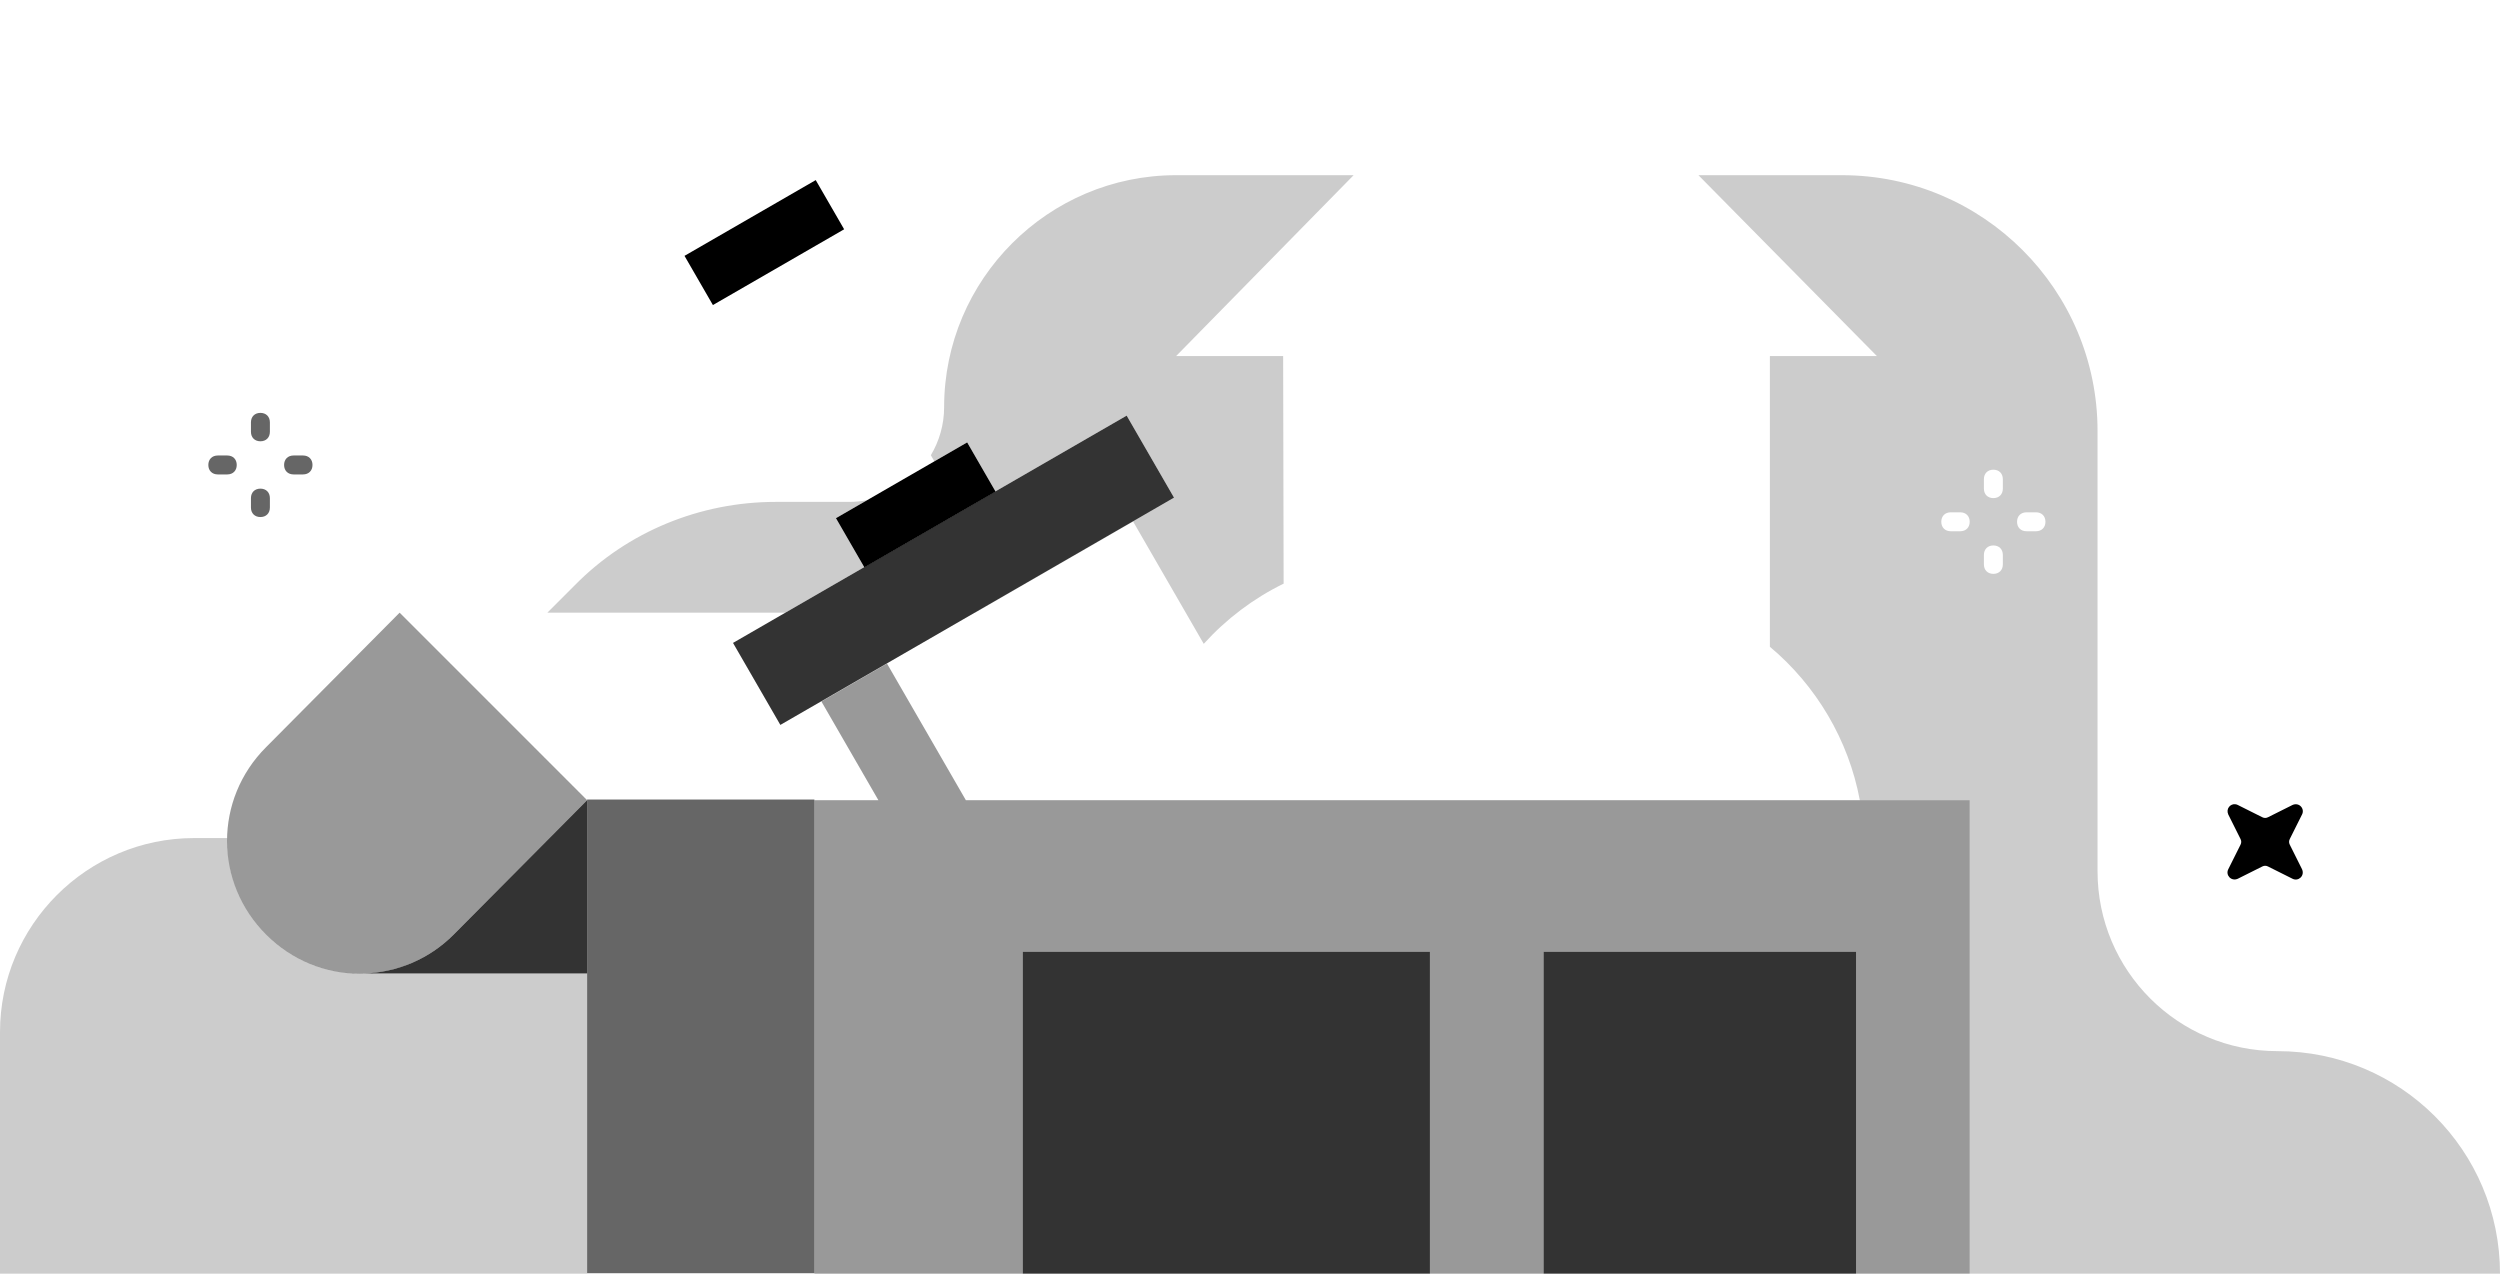<svg xmlns="http://www.w3.org/2000/svg" width="264" height="135"><path fill="black" opacity="0.2" d="M 124.199 18.5 C 110.699 18.5 99.699 29.5 99.699 43 C 99.699 44.85 99.184 46.583 98.297 48.072 L 98.67 48.719 L 102.133 46.719 L 105.119 51.891 L 118.975 43.891 L 123.975 52.551 L 102.934 64.699 L 102.982 64.699 L 119.656 55.072 L 127.115 67.99 C 129.498 65.359 132.363 63.191 135.551 61.633 L 135.5 37.6 L 124.199 37.6 L 142.943 18.5 L 124.199 18.5 z M 179.354 18.5 L 198.199 37.6 L 186.9 37.6 L 186.9 68.299 C 191.799 72.399 195.209 78.14 196.398 84.5 L 208 84.5 L 208 134.5 L 264 134.5 C 264 121.5 253.5 111 240.5 111 C 230 111 221.5 102.5 221.5 92 L 221.5 45.5 C 221.5 30.6 209.4 18.5 194.5 18.5 L 179.354 18.5 z M 210.5 49.6 C 211.1 49.6 211.5 50 211.5 50.6 L 211.5 51.6 C 211.5 52.2 211.1 52.6 210.5 52.6 C 209.9 52.6 209.5 52.2 209.5 51.6 L 209.5 50.6 C 209.5 50 209.9 49.6 210.5 49.6 z M 91.568 52.818 C 90.962 52.934 90.338 53 89.699 53 L 81.9 53 C 74 53 66.299 56.101 60.699 61.801 L 57.801 64.699 L 82.934 64.699 L 91.264 59.891 L 88.277 54.719 L 91.568 52.818 z M 206 54.1 L 207 54.1 C 207.6 54.1 208 54.5 208 55.1 C 208 55.7 207.6 56.1 207 56.1 L 206 56.1 C 205.4 56.1 205 55.7 205 55.1 C 205 54.5 205.4 54.1 206 54.1 z M 214 54.1 L 215 54.1 C 215.6 54.1 216 54.5 216 55.1 C 216 55.7 215.6 56.1 215 56.1 L 214 56.1 C 213.4 56.1 213 55.7 213 55.1 C 213 54.5 213.4 54.1 214 54.1 z M 210.5 57.6 C 211.1 57.6 211.5 58 211.5 58.6 L 211.5 59.6 C 211.5 60.2 211.1 60.6 210.5 60.6 C 209.9 60.6 209.5 60.2 209.5 59.6 L 209.5 58.6 C 209.5 58 209.9 57.6 210.5 57.6 z M 20.5 88.5 C 9.2 88.5 0 97.7 0 109 L 0 134.5 L 83 134.5 L 86 134.5 L 86 134.43 L 62 134.43 L 62 102.801 L 38.486 102.801 C 38.162 102.812 37.838 102.812 37.514 102.801 L 37.199 102.801 L 37.207 102.785 C 33.901 102.597 30.646 101.246 28.1 98.699 C 25.272 95.872 23.909 92.175 23.988 88.5 L 20.5 88.5 z"/><path fill="black" opacity="0.4" d="M 42.199 64.699 L 28.1 78.9 C 22.6 84.4 22.6 93.199 28.1 98.699 C 33.6 104.199 42.4 104.199 47.9 98.699 L 62 84.5 L 42.199 64.699 z M 93.668 70.076 L 86.74 74.076 L 92.758 84.5 L 86 84.5 L 86 134.5 L 108 134.5 L 108 100.5 L 151 100.5 L 151 134.5 L 163 134.5 L 163 100.5 L 196 100.5 L 196 134.5 L 208 134.5 L 208 84.5 L 101.996 84.5 L 93.668 70.076 z"/><path fill="black" opacity="0.8" d="M 118.975 43.891 L 77.406 67.891 L 82.406 76.551 L 123.975 52.551 L 118.975 43.891 z M 62 84.5 L 47.9 98.699 C 45.275 101.324 41.898 102.682 38.486 102.801 L 62 102.801 L 62 84.5 z M 108 100.5 L 108 134.5 L 151 134.5 L 151 100.5 L 108 100.5 z M 163 100.5 L 163 134.5 L 196 134.5 L 196 100.5 L 163 100.5 z M 37.207 102.785 L 37.199 102.801 L 37.514 102.801 C 37.411 102.797 37.309 102.791 37.207 102.785 z"/><path style="fill:#000000" d="M 86.141 19.018 L 72.283 27.018 L 75.283 32.213 L 89.141 24.213 L 86.141 19.018 z M 102.133 46.719 L 88.277 54.719 L 91.277 59.914 L 105.133 51.914 L 102.133 46.719 z M 236.072 84.928 C 235.54 84.851 235.038 85.388 235.301 86 L 236.6 88.6 C 236.7 88.8 236.7 88.999 236.6 89.199 L 235.301 91.801 C 235.001 92.401 235.601 93.101 236.301 92.801 L 238.9 91.5 C 239.1 91.4 239.3 91.4 239.5 91.5 L 242.1 92.801 C 242.7 93.101 243.4 92.501 243.1 91.801 L 241.801 89.199 C 241.701 88.999 241.701 88.8 241.801 88.6 L 243.1 86 C 243.4 85.4 242.8 84.7 242.1 85 L 239.5 86.301 C 239.3 86.401 239.1 86.401 238.9 86.301 L 236.301 85 C 236.226 84.963 236.148 84.939 236.072 84.928 z"/><path fill="black" opacity="0.6" d="M 27.5 43.6 C 26.9 43.6 26.5 44 26.5 44.6 L 26.5 45.6 C 26.5 46.2 26.9 46.6 27.5 46.6 C 28.1 46.6 28.5 46.2 28.5 45.6 L 28.5 44.6 C 28.5 44 28.1 43.6 27.5 43.6 z M 23 48.1 C 22.4 48.1 22 48.5 22 49.1 C 22 49.7 22.4 50.1 23 50.1 L 24 50.1 C 24.6 50.1 25 49.7 25 49.1 C 25 48.5 24.6 48.1 24 48.1 L 23 48.1 z M 31 48.1 C 30.4 48.1 30 48.5 30 49.1 C 30 49.7 30.4 50.1 31 50.1 L 32 50.1 C 32.6 50.1 33 49.7 33 49.1 C 33 48.5 32.6 48.1 32 48.1 L 31 48.1 z M 27.5 51.6 C 26.9 51.6 26.5 52 26.5 52.6 L 26.5 53.6 C 26.5 54.2 26.9 54.6 27.5 54.6 C 28.1 54.6 28.5 54.2 28.5 53.6 L 28.5 52.6 C 28.5 52 28.1 51.6 27.5 51.6 z M 62 84.43 L 62 134.43 L 86 134.43 L 86 84.43 L 62 84.43 z"/></svg>